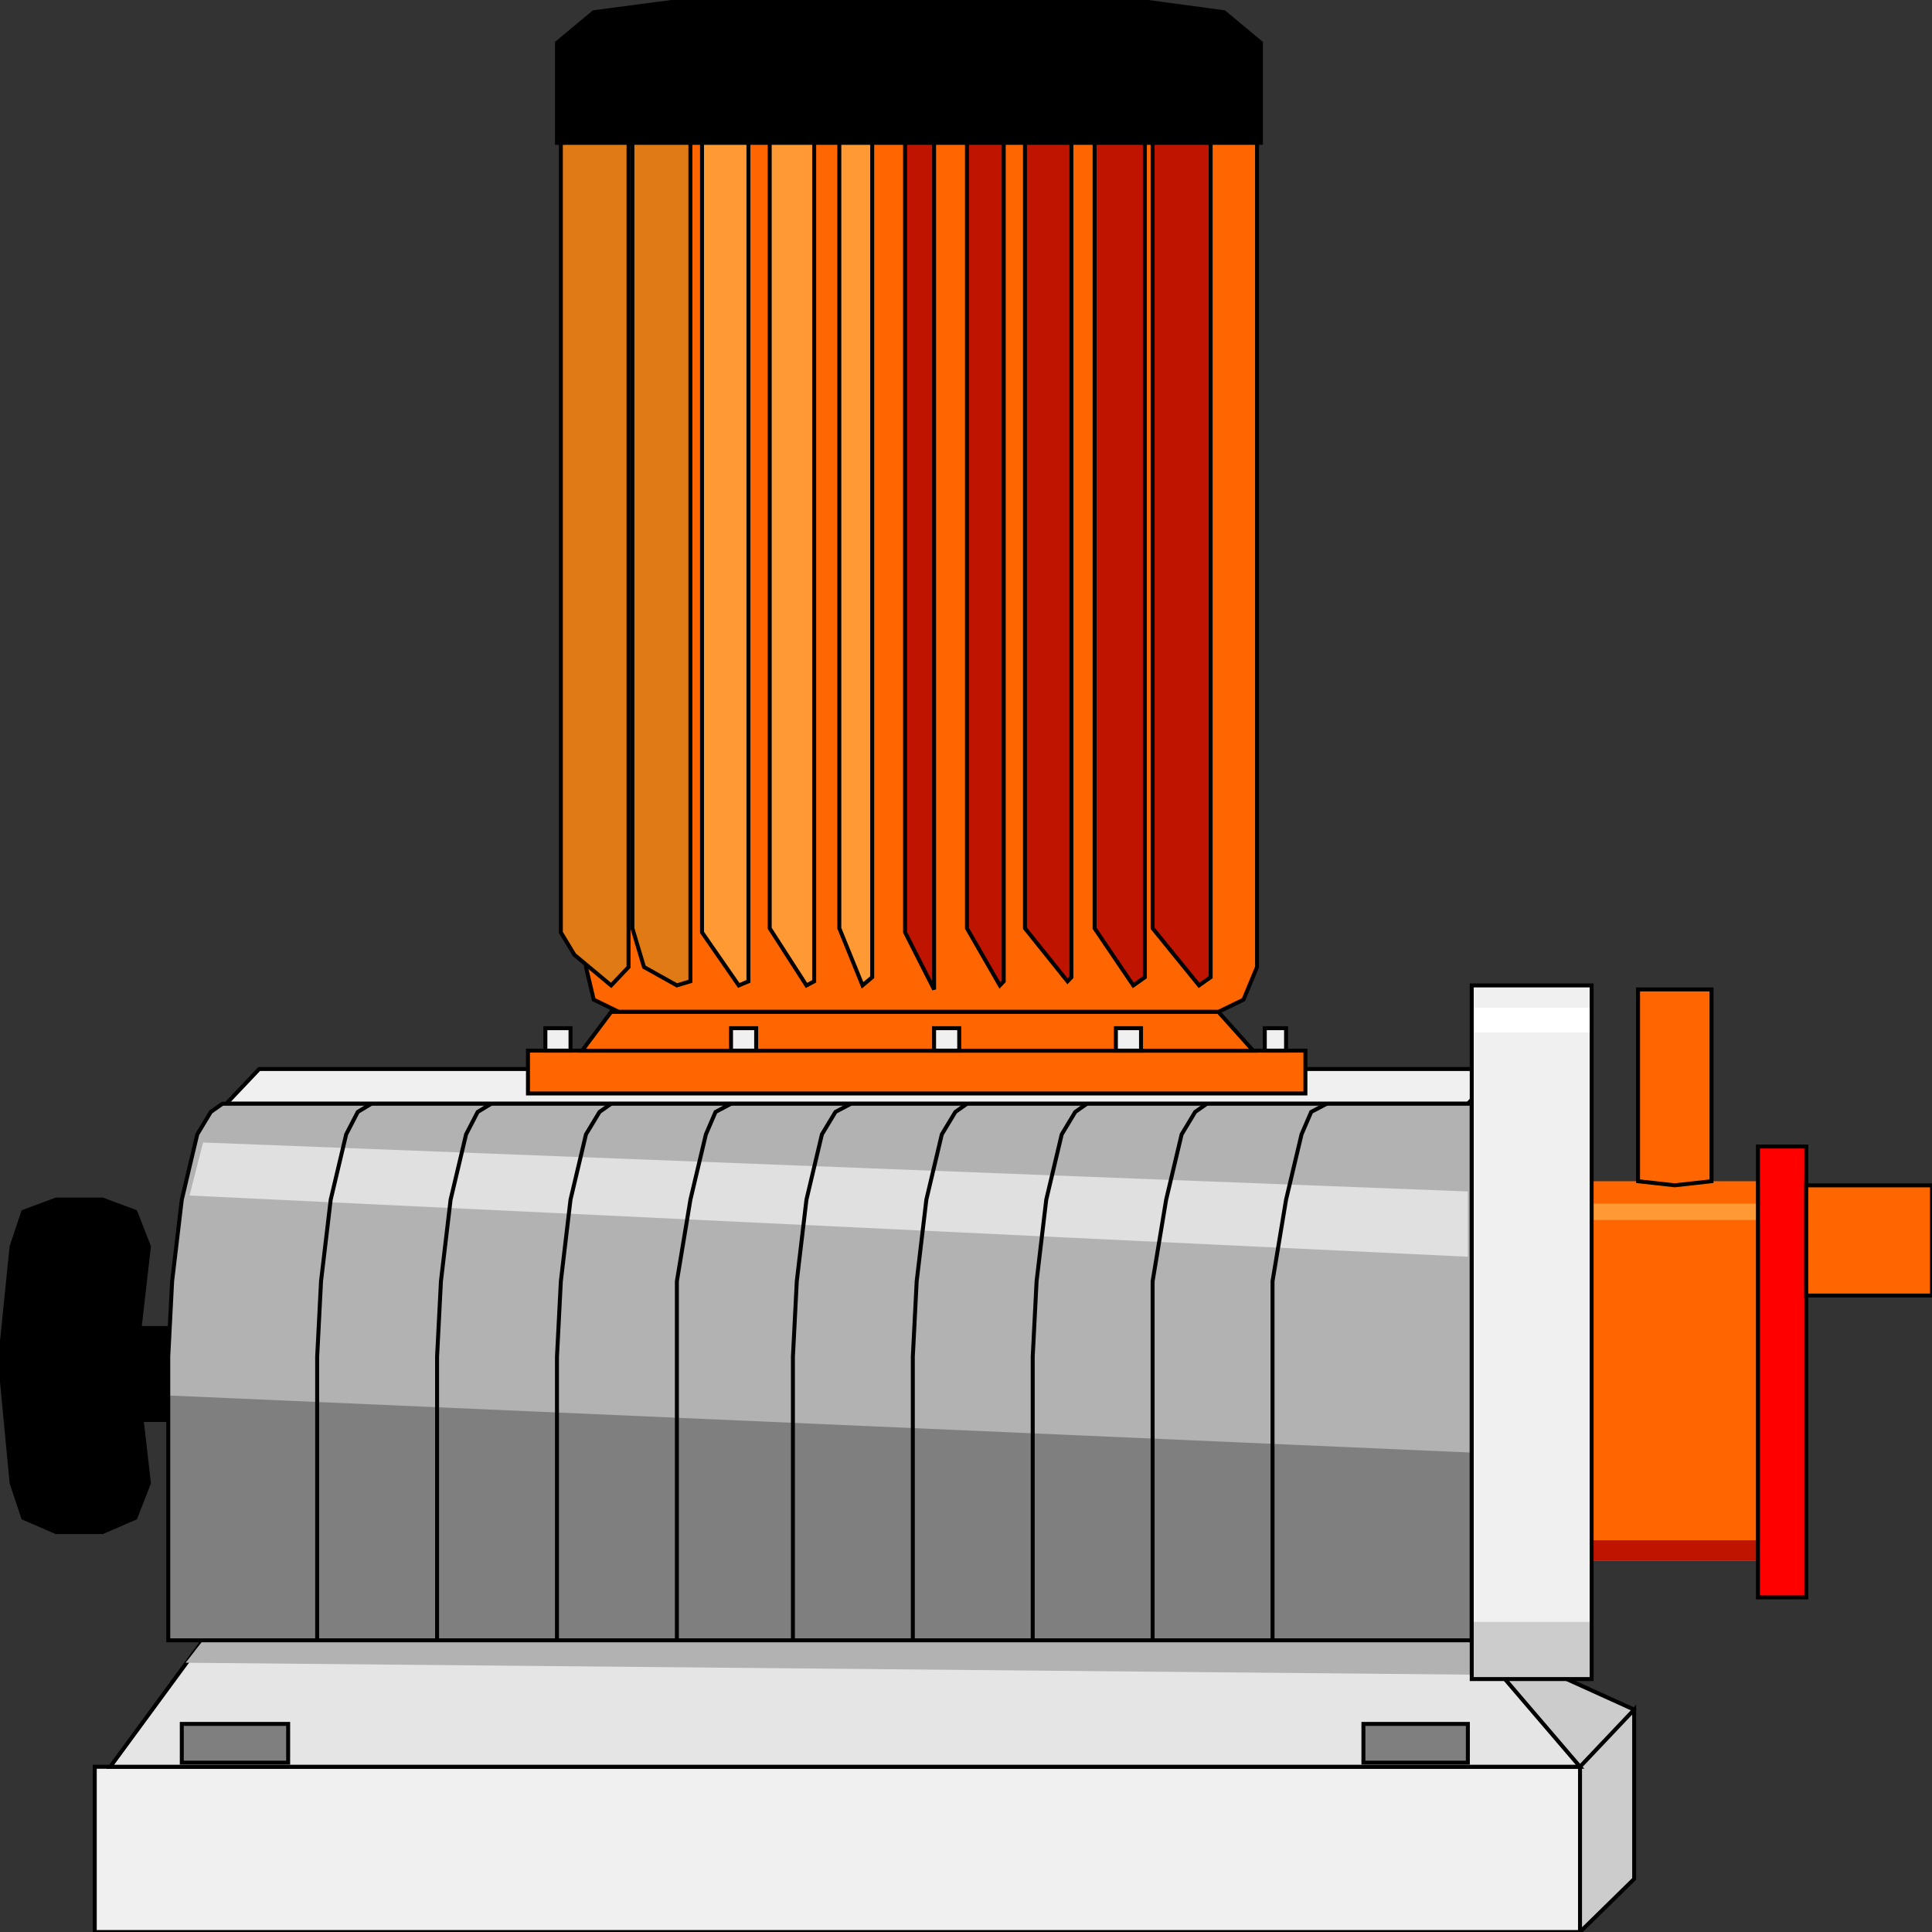 <svg width="150" height="150" viewBox="0 0 150 150" fill="none" xmlns="http://www.w3.org/2000/svg">
<rect x="0" y="0" width="150" height="150" fill="#333333" stroke="none"/>
<g clip-path="url(#clip0_2109_231334)">
<path d="M7.958 102.953H20.571V110.398H7.958V102.953Z" fill="black"/>
<path d="M17.567 85.693H113.964L116.516 83H20.12L17.567 85.693Z" fill="#F0F0F0" stroke="black" stroke-width="0.308"/>
<path d="M126.877 132.738L109.76 124.977L113.664 141.45L125.826 137.49L126.877 132.738Z" fill="#CCCCCC" stroke="black" stroke-width="0.308"/>
<path d="M97.597 75.078L96.546 77.612L94.594 78.562H48.048L46.096 77.612L45.495 75.078V11.086L71.171 9.344L97.597 11.086V75.078Z" fill="#FF6600" stroke="black" stroke-width="0.308"/>
<path d="M43.544 11.09L48.799 10.773V75.082L47.448 76.507L44.595 74.131L43.544 72.389V11.09Z" fill="#E07A14" stroke="black" stroke-width="0.308"/>
<path d="M49.099 10.77L53.603 10.453V76.187L52.552 76.504L49.999 75.078L49.099 72.069V10.77Z" fill="#E07A14" stroke="black" stroke-width="0.308"/>
<path d="M54.505 10.457L58.108 10.141V76.191L57.358 76.508L54.505 72.39V10.457Z" fill="#FF9933" stroke="black" stroke-width="0.308"/>
<path d="M59.76 10.139L63.213 9.664V76.19L62.613 76.507L59.76 72.072V10.139Z" fill="#FF9933" stroke="black" stroke-width="0.308"/>
<path d="M65.165 9.661L67.718 9.344V75.87L66.967 76.503L65.165 72.068V9.661Z" fill="#FF9933" stroke="black" stroke-width="0.308"/>
<path d="M72.523 9.344H71.171H70.27V72.385L72.523 76.82V75.87V9.344Z" fill="#BF1400" stroke="black" stroke-width="0.308"/>
<path d="M75.075 9.664H77.928V76.19L77.628 76.507L75.075 72.072V9.664Z" fill="#BF1400" stroke="black" stroke-width="0.308"/>
<path d="M79.58 9.664L83.184 10.139V75.873L82.883 76.19L79.58 72.072V9.664Z" fill="#BF1400" stroke="black" stroke-width="0.308"/>
<path d="M84.985 10.141L88.889 10.457V75.874L87.988 76.508L84.985 72.073V10.141Z" fill="#BF1400" stroke="black" stroke-width="0.308"/>
<path d="M89.489 10.453L93.994 10.77V75.87L93.093 76.504L89.489 72.069V10.453Z" fill="#BF1400" stroke="black" stroke-width="0.308"/>
<path d="M87.988 0H53.303L46.096 0.95L43.243 3.326V11.088H97.898V3.326L95.045 0.95L87.988 0Z" fill="black" stroke="black" stroke-width="0.308"/>
<path d="M101.352 81.57H40.991V84.897H101.352V81.57Z" fill="#FF6600" stroke="black" stroke-width="0.308"/>
<path d="M97.297 81.572H45.195L47.448 78.562H94.595L97.297 81.572Z" fill="#FF6600" stroke="black" stroke-width="0.308"/>
<path d="M99.85 79.828H98.198V81.57H99.85V79.828Z" fill="#F0F0F0" stroke="black" stroke-width="0.308"/>
<path d="M42.343 79.828H44.295V81.57H42.343V79.828Z" fill="#F0F0F0" stroke="black" stroke-width="0.308"/>
<path d="M56.757 79.828H58.709V81.57H56.757V79.828Z" fill="#F0F0F0" stroke="black" stroke-width="0.308"/>
<path d="M72.522 79.828H74.474V81.57H72.522V79.828Z" fill="#F0F0F0" stroke="black" stroke-width="0.308"/>
<path d="M86.637 79.828H88.589V81.57H86.637V79.828Z" fill="#F0F0F0" stroke="black" stroke-width="0.308"/>
<path d="M7.357 137.172H122.673V150.002H7.357V137.172Z" fill="#F0F0F0" stroke="black" stroke-width="0.308"/>
<path d="M126.877 132.734L122.673 137.169V149.999L126.877 145.881V132.734Z" fill="#CCCCCC" stroke="black" stroke-width="0.308"/>
<path d="M8.559 137.172H122.673L114.264 127.352H15.766L8.559 137.172Z" fill="#E5E5E5" stroke="black" stroke-width="0.308"/>
<path d="M17.268 85.695H114.265V127.353H13.063V105.336L13.364 99.476L14.114 93.14L15.316 88.071L16.367 86.329L17.268 85.695Z" fill="#B2B2B2"/>
<path d="M136.486 91.711H122.372V121.172H136.486V91.711Z" fill="#FF6600"/>
<path d="M136.486 119.586H122.372V121.17H136.486V119.586Z" fill="#BF1400"/>
<path d="M136.486 93.453H122.372V94.72H136.486V93.453Z" fill="#FF9933"/>
<path d="M132.882 91.709L130.03 92.026L127.177 91.709V76.82H132.882V91.709Z" fill="#FF6600" stroke="black" stroke-width="0.308"/>
<path d="M136.486 89.016H140.24V124.021H136.486V89.016Z" fill="#FF0000" stroke="black" stroke-width="0.308"/>
<path d="M150 92.031H140.24V100.585H150V92.031Z" fill="#FF6600" stroke="black" stroke-width="0.308"/>
<path d="M123.574 76.508H114.265V130.362H123.574V76.508Z" fill="#F0F0F0"/>
<path d="M123.574 78.25H114.265V80.151H123.574V78.25Z" fill="white"/>
<path d="M14.414 129.094L116.816 130.044L114.264 127.352H15.765L14.414 129.094Z" fill="#B2B2B2"/>
<path d="M123.574 125.922H114.265V130.357H123.574V125.922Z" fill="#CCCCCC"/>
<path d="M113.964 92.505L15.766 88.703L14.715 92.821L113.964 97.573V92.505Z" fill="#E0E0E0"/>
<path d="M114.265 112.779L13.063 108.344V127.351H114.265V112.779Z" fill="#7F7F7F"/>
<path d="M17.268 85.695H114.265V127.353H13.063V105.336L13.364 99.476L14.114 93.14L15.316 88.071L16.367 86.329L17.268 85.695Z" stroke="black" stroke-width="0.308"/>
<path d="M24.625 127.353V105.336L24.925 99.476L25.676 93.14L26.877 88.071L27.778 86.329L28.829 85.695" stroke="black" stroke-width="0.308"/>
<path d="M33.934 127.353V105.336L34.234 99.476L34.985 93.14L36.186 88.071L37.087 86.329L38.138 85.695" stroke="black" stroke-width="0.308"/>
<path d="M43.243 127.353V105.336L43.544 99.476L44.294 93.14L45.495 88.071L46.547 86.329L47.447 85.695" stroke="black" stroke-width="0.308"/>
<path d="M52.553 127.353V105.336V99.476L53.604 93.14L54.805 88.071L55.556 86.329L56.757 85.695" stroke="black" stroke-width="0.308"/>
<path d="M61.562 127.353V105.336L61.862 99.476L62.613 93.14L63.814 88.071L64.865 86.329L66.066 85.695" stroke="black" stroke-width="0.308"/>
<path d="M70.871 127.353V105.336L71.171 99.476L71.922 93.14L73.123 88.071L74.174 86.329L75.075 85.695" stroke="black" stroke-width="0.308"/>
<path d="M80.18 127.353V105.336L80.48 99.476L81.231 93.14L82.432 88.071L83.483 86.329L84.384 85.695" stroke="black" stroke-width="0.308"/>
<path d="M89.489 127.353V105.336V99.476L90.54 93.14L91.742 88.071L92.793 86.329L93.694 85.695" stroke="black" stroke-width="0.308"/>
<path d="M98.799 127.353V105.336V99.476L99.85 93.14L101.051 88.071L101.802 86.329L103.003 85.695" stroke="black" stroke-width="0.308"/>
<path d="M123.574 76.508H114.265V130.362H123.574V76.508Z" stroke="black" stroke-width="0.308"/>
<path d="M4.354 93.133H7.958L10.511 94.083L11.562 96.776L10.511 105.963L11.562 115.15L10.511 117.842L7.958 118.951H4.354L1.802 117.842L0.901 115.15L0 105.646L0.901 96.776L1.802 94.083L4.354 93.133Z" fill="black" stroke="black" stroke-width="0.308"/>
<path d="M14.114 136.853H22.372V133.844H14.114V136.853Z" fill="#7F7F7F" stroke="black" stroke-width="0.308"/>
<path d="M105.855 136.853H113.964V133.844H105.855V136.853Z" fill="#7F7F7F" stroke="black" stroke-width="0.308"/>
</g>
<defs>
<clipPath id="clip0_2109_231334">
<rect width="150" height="150" fill="white"/>
</clipPath>
</defs>
</svg>
